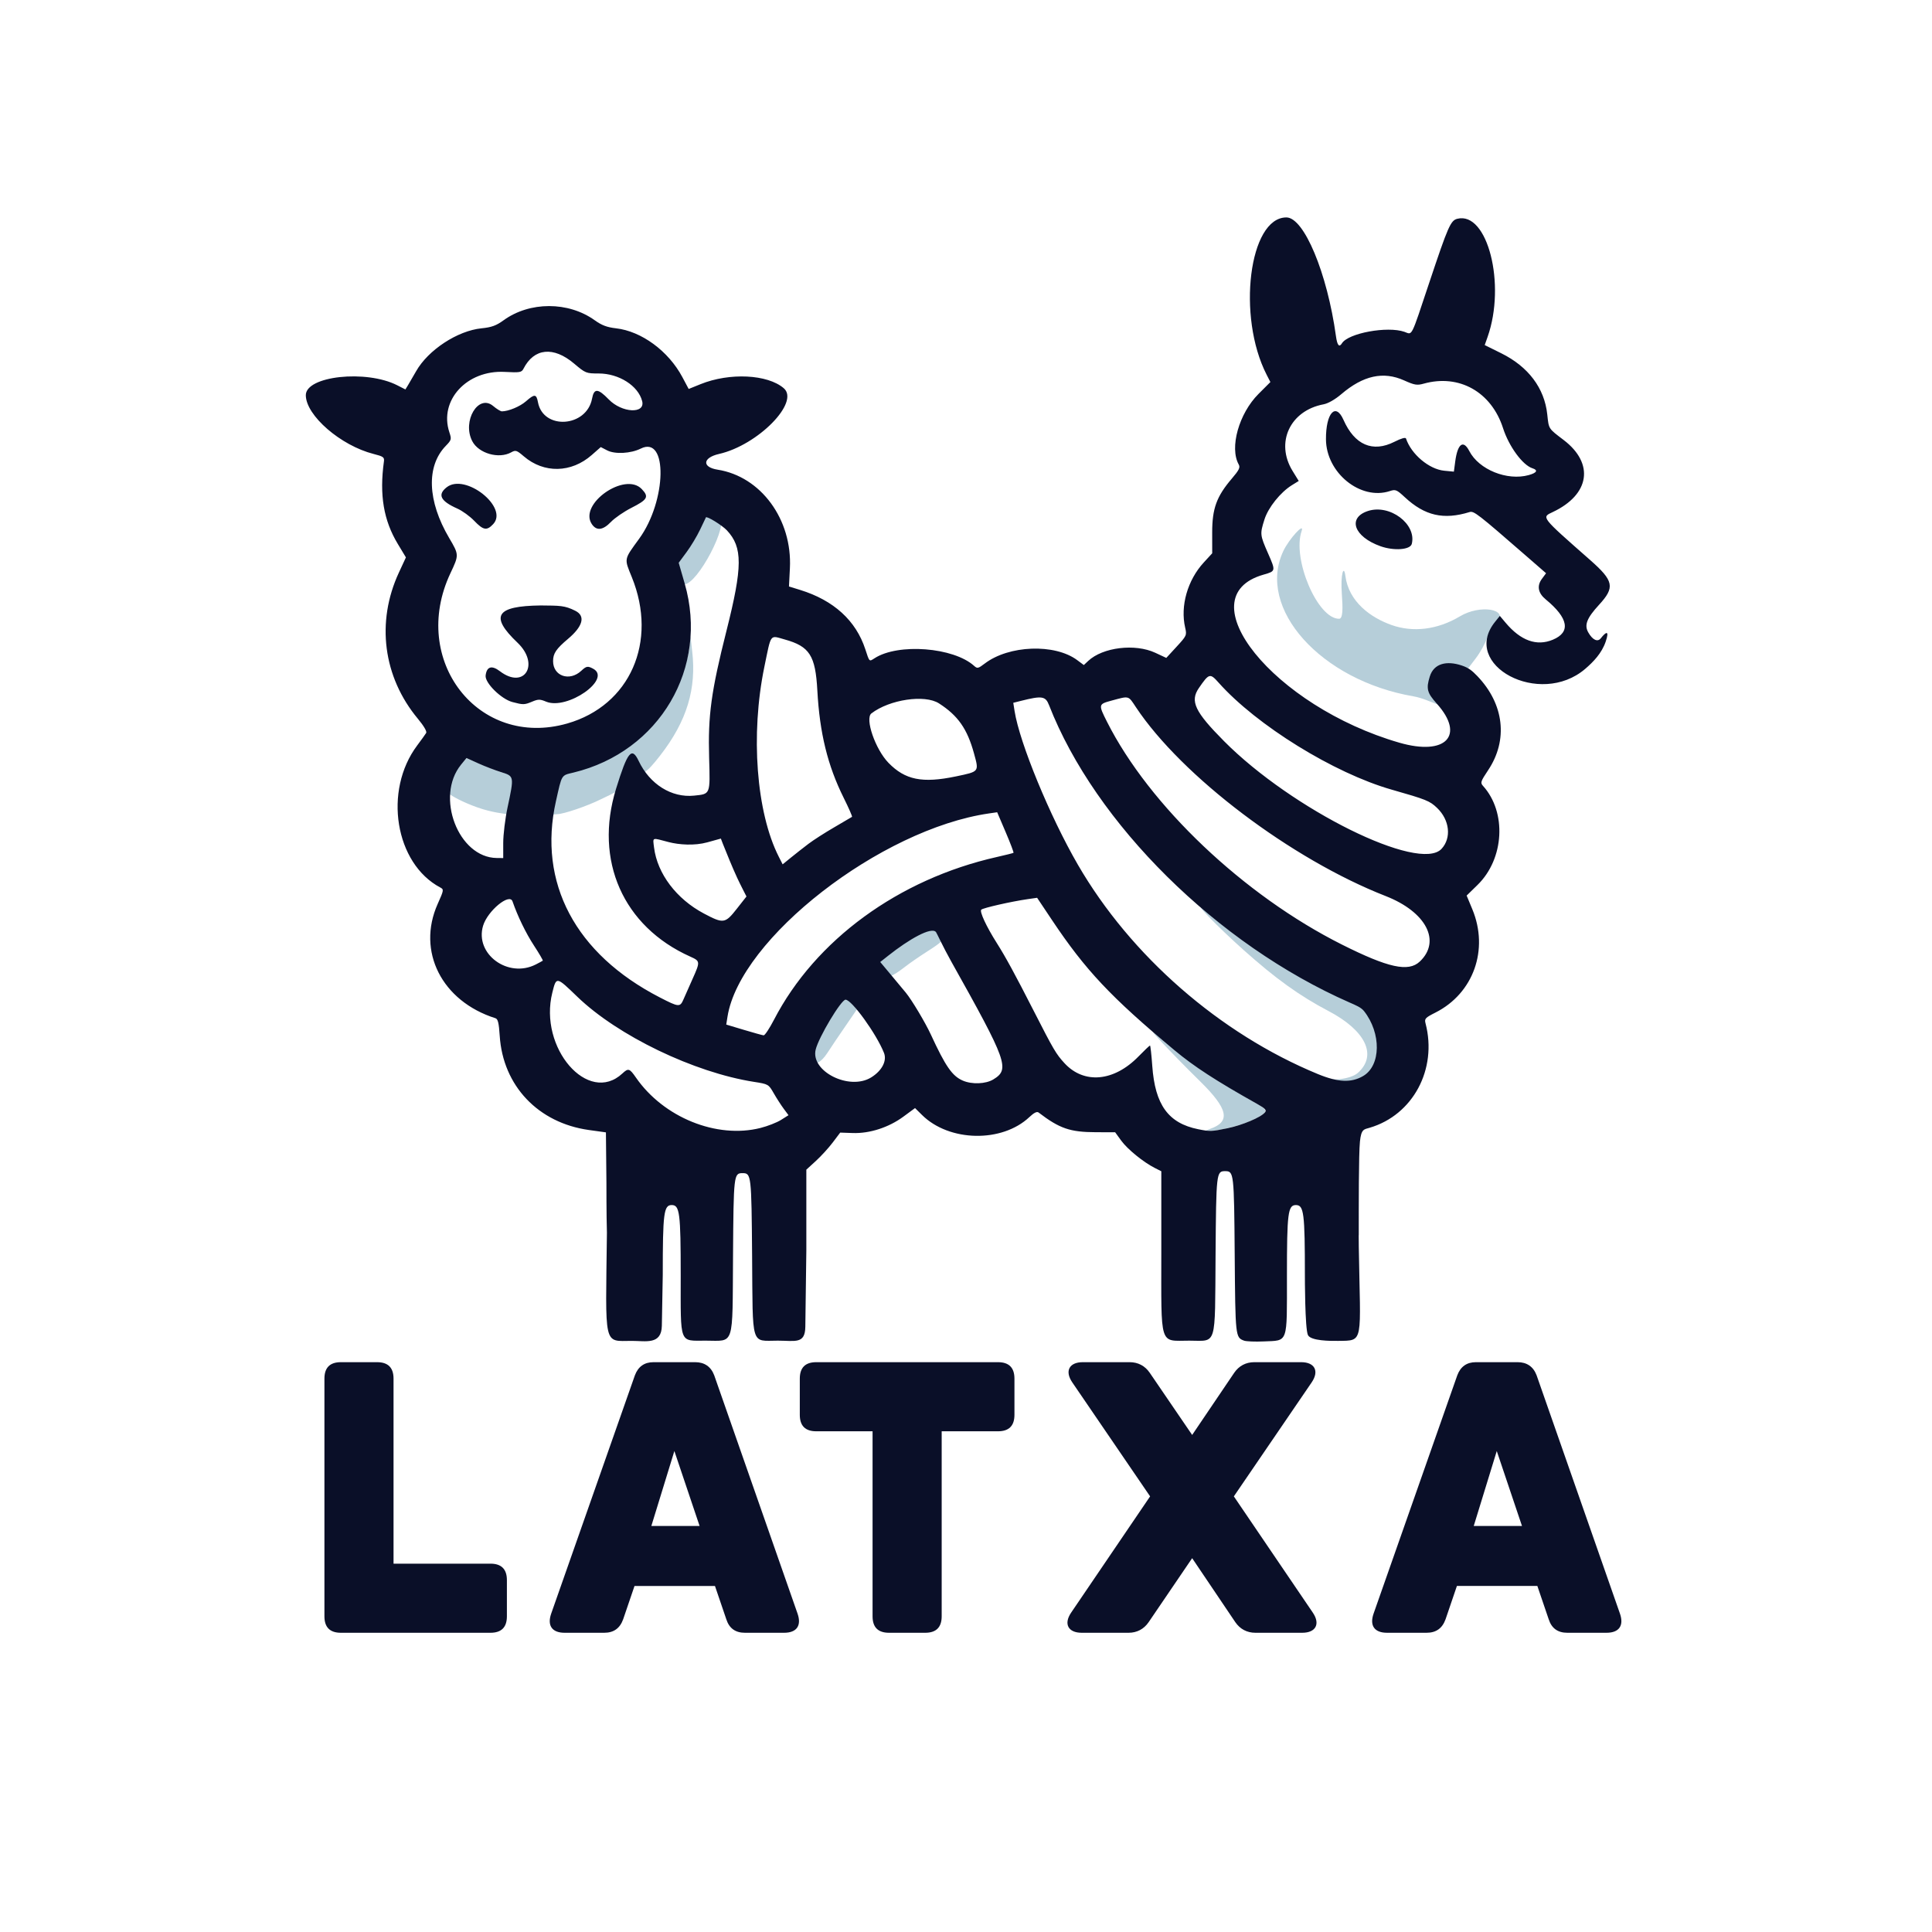 <?xml version="1.0" encoding="UTF-8" standalone="no"?>
<!-- Created with Inkscape (http://www.inkscape.org/) -->

<svg
   version="1.1"
   id="svg1"
   width="1510.055"
   height="1510.116"
   viewBox="0 0 1510.055 1510.116"
   sodipodi:docname="latxa-logo.svg"
   inkscape:version="1.4.2 (2aeb623e1d, 2025-05-12)"
   xml:space="preserve"
   xmlns:inkscape="http://www.inkscape.org/namespaces/inkscape"
   xmlns:sodipodi="http://sodipodi.sourceforge.net/DTD/sodipodi-0.dtd"
   xmlns="http://www.w3.org/2000/svg"
   xmlns:svg="http://www.w3.org/2000/svg"><defs
     id="defs1"><inkscape:path-effect
       effect="simplify"
       id="path-effect3"
       is_visible="true"
       lpeversion="1.3"
       threshold="0.01"
       steps="1"
       smooth_angles="360"
       helper_size="10"
       simplify_individual_paths="false"
       simplify_just_coalesce="false" /><inkscape:path-effect
       effect="simplify"
       id="path-effect2"
       is_visible="false"
       lpeversion="1.3"
       threshold="1"
       steps="1"
       smooth_angles="0"
       helper_size="5"
       simplify_individual_paths="false"
       simplify_just_coalesce="false" /><inkscape:path-effect
       effect="simplify"
       id="path-effect1"
       is_visible="false"
       lpeversion="1.3"
       threshold="5"
       steps="1"
       smooth_angles="360"
       helper_size="10"
       simplify_individual_paths="false"
       simplify_just_coalesce="false" /></defs><sodipodi:namedview
     id="namedview1"
     pagecolor="#ffffff"
     bordercolor="#000000"
     borderopacity="0.25"
     inkscape:showpageshadow="2"
     inkscape:pageopacity="0.0"
     inkscape:pagecheckerboard="0"
     inkscape:deskcolor="#d1d1d1"
     inkscape:zoom="0.35355339"
     inkscape:cx="46.669048"
     inkscape:cy="220.61732"
     inkscape:window-width="2560"
     inkscape:window-height="1378"
     inkscape:window-x="0"
     inkscape:window-y="0"
     inkscape:window-maximized="1"
     inkscape:current-layer="g1"
     showgrid="true"
     showguides="true"><inkscape:grid
       id="grid1"
       units="px"
       originx="-1414.944"
       originy="-1464"
       spacingx="1"
       spacingy="1"
       empcolor="#0099e5"
       empopacity="0.302"
       color="#0099e5"
       opacity="0.149"
       empspacing="5"
       enabled="true"
       visible="true" /></sodipodi:namedview><g
     inkscape:groupmode="layer"
     inkscape:label="latxa-logo"
     id="g1"
     style="display:inline"
     transform="translate(-1421.547,-1524.367)"><g
       id="g15"
       style="display:inline"
       transform="matrix(1.169,0,0,1.169,1570.159,1499.868)"
       inkscape:label="latxa"><path
         style="fill:#b6ced9"
         d="m 682,775.721 c 13.828,-4.847 12.046,-13.321 -6.668,-31.721 -19.263,-18.939 -41.382,-42.344 -27.098,-29.503 11.552,10.385 35.787,28.003 65.511,44.759 7.535,4.248 7.119,5.5 -3.55,10.682 -6.786,3.296 -23.647,7.493 -29.283,7.29 -2.393,-0.086 -2.198,-0.356 1.087,-1.507 z m 98.901,-37.563 c 13.074,-11.887 4.734,-28.337 -19.802,-41.224 -19.373,-10.175 -35.365,-21.676 -56.859,-40.889 -15.546,-13.897 -37.814,-35.987 -24.245,-26.126 18.211,13.234 78.468,51.39 101.452,61.484 22.427,9.849 21.949,54.488 -9.457,52.576 -0.798,0.002 -12.119,-1.824 -7.071,-1.381 2.729,0.24 11.839,-0.671 15.983,-4.439 z M 415.788,729.938 c -2.283,-4.267 4.353,-16.909 14.834,-32.775 6.16,-9.324 9.423,-10.582 12.761,-5.098 l 2.36,3.877 -5.655,8.24 c -7.718,11.246 -9.74,14.24 -14.062,20.818 -4.144,6.307 -8.287,8.586 -10.239,4.938 z m 46.199,-58.9 -0.827,-6.677 4.989,-5.537 c 13.441,-14.919 31.042,-21.256 32.354,-16.694 0.369,1.283 3.872,5.235 4.358,6.409 0.661,1.596 -3.679,4.519 -10.462,8.848 -4.986,3.183 -11.466,7.665 -14.399,9.961 -7.958,6.228 -15.196,10.29 -16.013,3.69 z m -227.049,-107.714 c 0.476,-2.383 9.663,-10.507 11.085,-15.104 l 2.644,-8.543 10.849,-4.14 c 37.975,-14.492 73.806,-53.997 74.846,-87.393 0.118,-3.78 0.497,1.174 1.327,8.378 2.83,24.547 -3.193,46.272 -21.672,69.889 -8.898,11.372 -13.655,15.786 -17.764,7.14 -1.814,-3.816 0.075,-7.964 -0.719,-7.426 -1.533,1.038 -2.708,9.282 -4.143,14.427 -2.615,9.372 -7.801,10.288 -16.587,14.71 -9.117,4.588 -25.221,10.072 -29.578,10.072 -2.101,0 -11.019,1.644 -10.289,-2.009 z m -21.921,2.149 c -2.556,-0.459 -10.993,-1.152 -20.825,-4.631 -10.571,-3.741 -17.494,-7.843 -18.791,-9.022 -5.733,-5.215 -7.219,-1.968 1.668,-12.516 l 9.689,-11.499 10.621,4.625 c 5.842,2.544 12.612,5.044 15.044,5.557 5.876,1.238 11.538,6.233 8.564,18.016 -2.442,9.676 6.804,11.765 -5.971,9.471 z m 604.984,-78.927 c -62.066,-10.631 -105.241,-58.837 -87.068,-97.213 3.821,-8.068 14.389,-19.598 12.222,-13.333 -6.447,18.632 10.686,58.879 25.104,58.667 2.49,-0.037 2.496,-7.008 1.788,-16.333 -1.03,-13.578 1.34,-20.221 2.356,-12.333 2.243,17.421 17.098,28.001 31.015,32.898 13.917,4.896 30.262,3.333 45.587,-5.862 6.745,-4.047 14.905,-5.271 20.392,-4.389 5.486,0.882 8.299,3.869 4.813,8.44 -1.783,2.337 -5.885,6.813 -7.073,10.397 -1.189,3.584 -4.518,9.62 -7.398,13.414 l -5.237,6.897 -2.624,-0.535 c -6.992,-1.425 -13.336,-1.298 -17.855,2.398 -4.519,3.696 -9.218,11.214 -4.458,15.851 13.073,12.733 -0.172,2.989 -11.564,1.038 z m -489.832,-82.5 -1.939,-6.867 5.818,-8.352 c 3.184,-4.571 8.163,-11.264 9.188,-15.461 2.068,-8.469 9.128,-10.209 12.75,-7.56 6.877,5.029 -14.746,45.828 -23.616,45.828 -0.618,0 -1.165,-3.917 -2.201,-7.587 z"
         id="path17"
         sodipodi:nodetypes="sssssssssssscssssscsssscsssssssscsssssssssssssscsssssssssssssssscssssscsssss"
         inkscape:label="shadows" /><path
         style="display:inline;fill:#0a0f28;fill-opacity:1"
         d="m 704.62,917.309 c -5.737,-2.137 -5.791,-2.633 -6.214,-57.133 -0.428,-55.141 -0.546,-56.176 -6.407,-56.176 -5.862,0 -5.979,1.032 -6.393,56.186 -0.468,62.381 1.142,57.148 -17.581,57.148 -20.248,0 -18.692,4.971 -18.692,-59.718 v -53.547 l -4.333,-2.189 c -7.647,-3.864 -18.317,-12.546 -22.482,-18.294 l -4.047,-5.585 -12.902,-0.035 c -17.262,-0.047 -24.276,-2.462 -38.306,-13.187 -1.077,-0.823 -3.068,0.166 -6.098,3.03 -18.339,17.333 -53.606,16.66 -71.828,-1.371 l -4.662,-4.613 -7.798,5.741 c -9.829,7.236 -22.556,11.348 -33.891,10.95 l -8.347,-0.293 -4.987,6.606 c -2.743,3.633 -7.837,9.21 -11.32,12.393 l -6.333,5.787 v 26.945 26.945 l -0.676,51.17 c -0.155,11.756 -6.874,9.266 -18.39,9.266 -18.245,0 -16.709,5.046 -17.193,-56.465 -0.429,-54.442 -0.555,-55.535 -6.407,-55.535 -5.858,0 -5.981,1.078 -6.358,55.558 -0.425,61.516 1.216,56.442 -18.25,56.442 -17.921,0 -16.726,3.113 -16.726,-43.573 0,-41.781 -0.677,-47.094 -6,-47.094 -2.658,0 -4.158,1.332 -4.994,7.843 -0.835,6.512 -1.006,18.204 -1.006,38.925 l -0.611,33.929 c -0.233,12.942 -10.777,10.106 -20.028,10.127 -19.351,0.044 -17.6,5.003 -16.695,-72.335 -0.361,-11.175 -0.333,-33.54 -0.333,-33.54 l -0.333,-33.54 -11.333,-1.576 c -33.952,-4.721 -57.528,-29.591 -59.675,-62.95 -0.554,-8.606 -1.198,-11.27 -2.854,-11.793 -35.895,-11.357 -52.779,-44.759 -38.627,-76.411 4.156,-9.295 4.217,-9.682 1.731,-11 -30.234,-16.031 -38.141,-64.65 -15.443,-94.956 2.769,-3.697 5.477,-7.463 6.016,-8.368 0.598,-1.002 -1.58,-4.723 -5.565,-9.512 -23.233,-27.918 -28.005,-64.641 -12.693,-97.687 l 4.716,-10.178 -5.417,-8.981 c -9.515,-15.775 -12.374,-32.749 -9.293,-55.155 0.387,-2.816 -0.362,-3.361 -6.899,-5.022 -22.015,-5.595 -45.272,-25.751 -45.321,-39.279 -0.046,-12.853 40.353,-17.237 61.137,-6.634 l 5.445,2.778 1.839,-3.009 c 1.011,-1.655 3.406,-5.779 5.322,-9.164 8.039,-14.208 27.695,-27.095 43.784,-28.706 6.688,-0.67 9.758,-1.788 14.652,-5.335 17.51,-12.694 43.371,-12.699 61.031,-0.011 4.64,3.333 8.156,4.661 14.144,5.342 17.078,1.94 35.103,15.184 44.397,32.621 l 4.231,7.938 7.968,-3.219 c 19.397,-7.835 44.773,-6.597 55.595,2.712 10.922,9.394 -17.298,38.062 -43.274,43.961 -10.975,2.493 -11.548,8.837 -0.949,10.508 28.955,4.567 49.99,33.241 48.336,65.888 l -0.619,12.211 7.474,2.311 c 22.432,6.935 37.302,20.478 43.575,39.684 2.807,8.594 2.541,8.337 6.191,5.98 15.806,-10.206 52.8,-7.349 66.604,5.144 2.064,1.868 2.705,1.724 7.039,-1.582 16.15,-12.318 46.829,-13.462 61.828,-2.305 l 4.43,3.295 2.92,-2.743 c 9.744,-9.154 31.339,-11.775 44.887,-5.449 l 7.333,3.424 6.914,-7.516 c 6.719,-7.304 6.88,-7.664 5.698,-12.758 -3.344,-14.417 1.587,-31.708 12.4,-43.486 l 5.688,-6.195 -0.017,-13.78 c -0.02,-16.127 2.92,-24.209 13.171,-36.208 4.819,-5.641 5.68,-7.402 4.58,-9.368 -6.293,-11.244 0.107,-34.08 13.228,-47.201 l 7.935,-7.935 -2.479,-4.832 c -20.04,-39.062 -11.755,-105.237 13.175,-105.237 11.796,0 27.306,37.136 33.134,79.333 0.859,6.22 2.172,7.804 4.008,4.834 4.215,-6.82 30.415,-11.637 41.767,-7.68 5.518,1.924 3.99,4.951 16.67,-33.027 12.563,-37.629 14.238,-41.436 18.722,-42.561 20.161,-5.06 32.653,43.775 20.216,79.026 l -1.913,5.421 11.099,5.5 c 18.075,8.957 28.838,23.266 30.721,40.843 1.065,9.945 0.618,9.247 10.989,17.149 20.634,15.722 17.462,36.484 -7.359,48.168 -7.574,3.565 -8.139,2.841 24.985,32.001 15.911,14.007 16.772,18.275 6.039,29.95 -8.218,8.94 -10.034,13.574 -7.244,18.485 2.908,5.118 6.266,6.659 8.415,3.912 3.472,-4.439 5.91,-5.569 3.227,2.296 -2.653,7.776 -8.269,13.545 -13.692,18.193 -30.344,26.006 -83.565,-2.531 -60.253,-31.468 l 3.189,-3.958 3.826,4.549 c 10.14,12.056 20.799,15.889 31.615,11.37 12.114,-5.062 10.452,-14.425 -4.787,-26.963 -5.108,-4.202 -6.006,-9.027 -2.55,-13.701 l 2.795,-3.781 -12.957,-11.276 C 860.821,364.403 858.299,362.447 855.435,363.329 c -17.402,5.354 -29.938,2.476 -43.308,-9.943 -5.417,-5.031 -6.195,-5.35 -10,-4.098 -19.597,6.445 -42.588,-12.194 -42.706,-34.623 -0.092,-17.558 6.468,-24.847 11.705,-13.006 7.44,16.823 19.539,22.034 34.078,14.678 4.571,-2.312 7.425,-3.117 7.737,-2.181 3.505,10.514 15.428,20.554 25.567,21.529 l 6.442,0.619 0.907,-6.834 c 1.579,-11.902 5.388,-14.71 9.408,-6.935 6.425,12.425 25.326,20.066 39.736,16.064 5.451,-1.514 6.427,-3.297 2.488,-4.547 -6.556,-2.081 -15.733,-14.591 -19.656,-26.794 -7.798,-24.257 -29.342,-36.374 -52.997,-29.806 -4.543,1.261 -6.128,1.002 -13.164,-2.156 -13.912,-6.244 -27.345,-3.3 -41.991,9.201 -4.171,3.56 -8.81,6.213 -11.869,6.787 -22.433,4.208 -32.375,25.592 -20.711,44.548 l 4.117,6.692 -4.551,2.813 c -7.665,4.737 -15.851,14.957 -18.362,22.923 -3.083,9.781 -3.023,10.346 2.423,22.733 5.165,11.747 5.146,11.839 -3.002,14.155 -52.344,14.878 6.806,88.104 90.779,112.381 31.017,8.967 44.141,-4.761 25.054,-26.077 -6.65,-7.426 -7.22,-10.013 -4.728,-18.139 2.72,-8.871 11.339,-10.735 21.301,-7.425 4.704,1.563 6.961,3.439 10.488,7.093 17.953,18.735 20.703,42.753 7.211,62.959 -5.006,7.497 -5.292,8.38 -3.392,10.48 15.935,17.608 14.213,48.749 -3.66,66.199 l -7.297,7.124 3.793,9.131 c 11.207,26.983 0.789,56.222 -24.613,69.074 -6.905,3.494 -7.479,4.121 -6.657,7.273 7.986,30.611 -8.401,61.221 -37.339,69.749 -3.835,1.13 -5.658,0.769 -6.525,9.224 -0.867,8.454 -0.783,44.079 -0.788,62.114 0,0 -0.117,-0.005 0.017,8.362 1.04,64.802 3.706,62.556 -13.806,62.816 -5.153,0.076 -18.187,0.029 -20.172,-3.85 -2.07,-4.044 -2.06,-39.463 -2.06,-39.463 0,-42.205 -0.669,-47.502 -6,-47.502 -5.328,0 -6,5.304 -6,47.326 0,45.971 1.016,43.088 -15.448,43.843 -5.803,0.266 -11.773,0.029 -13.265,-0.526 z M 381.248,775.139 c 4.814,-1.207 11.019,-3.625 13.789,-5.374 l 5.037,-3.179 -3.19,-4.293 c -1.755,-2.361 -4.765,-7.035 -6.689,-10.385 -3.461,-6.026 -3.603,-6.108 -13.18,-7.605 -40.108,-6.268 -91.069,-30.818 -118.137,-56.912 -14.157,-13.647 -13.994,-13.62 -16.716,-2.784 -9.287,36.974 23.977,75.382 46.839,54.082 3.977,-3.706 4.764,-3.466 9.082,2.764 18.474,26.658 53.924,41.017 83.165,33.686 z m 312.331,0.163 c 10.031,-2.089 22.288,-7.262 25.028,-10.564 1.255,-1.513 0.332,-2.554 -4.862,-5.482 -28.342,-15.977 -42.448,-25.145 -55.745,-36.232 -42.316,-35.282 -59.371,-53.402 -81.645,-86.745 l -10.057,-15.054 -6.149,0.883 c -11.072,1.59 -30.005,5.881 -31.194,7.07 -1.253,1.253 3.38,11.225 10.294,22.155 6.067,9.59 12.286,21.017 25.048,46.027 12.962,25.401 14.714,28.375 20.276,34.423 13.037,14.174 33.044,12.389 49.446,-4.411 3.959,-4.055 7.447,-7.373 7.751,-7.373 0.304,0 0.988,6.131 1.519,13.624 1.848,26.061 10.732,38.309 30.711,42.341 7.876,1.589 8.937,1.554 19.579,-0.663 z M 455.358,741.318 c 7.183,-4.44 10.656,-11.08 8.559,-16.369 -5.034,-12.701 -21.602,-35.644 -25.707,-35.598 -2.979,0.033 -17.998,25.133 -19.98,33.392 -3.493,14.556 22.55,27.586 37.128,18.576 z m 81.675,1.343 c 11.169,-6.81 9.384,-11.807 -28.17,-78.87 -5.608,-10.015 -9.677,-19.055 -10.197,-19.667 -3.144,-3.701 -18.052,4.828 -31.88,15.78 l -5.38,4.261 7.456,8.917 c 4.101,4.904 8.442,10.117 9.647,11.584 4.033,4.909 13.003,19.917 16.734,28 9.823,21.278 14.278,27.71 21.319,30.775 6.136,2.672 15.386,2.319 20.47,-0.781 z m 247.278,-2.28 c 11.918,-7 12.166,-28.642 0.584,-43.368 -1.966,-2.5 -5.374,-3.874 -9.699,-5.773 -88.434,-38.836 -170.009,-119.547 -200.916,-198.788 -2.373,-6.084 -4.664,-6.437 -18.769,-2.894 l -5.155,1.295 0.879,5.573 c 3.347,21.218 23.621,70.421 42.306,102.673 35.322,60.968 94.983,113.017 160.459,139.984 13.528,5.572 22.387,5.951 30.311,1.297 z m -393.983,-37.529 c 27.666,-53.399 83.329,-94.075 149.005,-108.886 5.867,-1.323 10.893,-2.583 11.17,-2.8 0.277,-0.217 -2.066,-6.41 -5.205,-13.763 l -5.708,-13.369 -5.461,0.791 c -72.48,10.503 -166.562,83.628 -174.844,135.897 l -0.836,5.277 11.776,3.53 c 6.477,1.942 12.428,3.592 13.225,3.667 0.797,0.075 3.892,-4.581 6.879,-10.345 z m -60.404,-13.852 c 1.035,-2.383 3.725,-8.451 5.978,-13.483 5.225,-11.666 5.195,-11.953 -1.558,-14.981 -44.855,-20.114 -64.372,-64.26 -49.585,-112.155 7.686,-24.896 10.508,-28.378 15.126,-18.663 7.424,15.62 22.014,24.756 37.056,23.203 11.014,-1.137 10.775,-0.535 10.061,-25.263 -0.82,-28.412 1.349,-44.307 11.585,-84.892 10.852,-43.028 10.907,-55.866 0.289,-67.221 -3.163,-3.383 -13.457,-9.723 -14.024,-8.638 -0.122,0.234 -1.882,3.926 -3.911,8.204 -2.028,4.278 -6.073,11.006 -8.988,14.951 l -5.299,7.174 4.006,13.864 c 16.261,56.277 -16.774,112.457 -74.323,126.394 -8.351,2.023 -7.674,0.919 -11.767,19.172 -12.22,54.49 12.989,102.107 69.449,131.179 12.834,6.608 13.516,6.658 15.905,1.155 z m -98.858,-23.17 c 2.347,-1.193 4.469,-2.345 4.716,-2.56 0.247,-0.215 -2.423,-4.789 -5.934,-10.164 -5.405,-8.276 -10.861,-19.517 -14.308,-29.48 -2.006,-5.798 -16.704,6.381 -19.678,16.305 -5.66,18.89 16.673,35.32 35.203,25.899 z m 591.039,-1.929 c 14.523,-13.644 4.351,-33.225 -22.772,-43.831 -63.003,-24.638 -136.302,-80.073 -166.99,-126.292 -5.231,-7.879 -4.282,-7.625 -16.344,-4.37 -8.752,2.361 -8.8,2.589 -2.987,14.117 28.309,56.143 91.529,116.101 157.097,148.993 30.961,15.531 44.44,18.482 51.995,11.384 z m -456.544,-35.389 6.405,-8.155 c 0,0 -4.286,-8.277 -6.228,-12.512 -3.458,-7.54 -6.565,-15.237 -9.647,-22.938 -0.433,-1.081 -1.242,-3.266 -1.242,-3.266 l -9.063,2.513 c -8.514,2.361 -18.836,1.643 -25.787,-0.154 -11.403,-2.948 -10.738,-3.637 -9.82,3.667 2.193,17.456 14.98,34.365 33.336,44.086 13.083,6.928 14.185,6.766 22.045,-3.241 z m 47.83,-43.341 c 3.332,-2.527 11.132,-7.531 17.333,-11.12 6.201,-3.589 11.52,-6.713 11.818,-6.942 0.298,-0.229 -2.222,-5.972 -5.6,-12.763 -10.694,-21.495 -16.042,-43.295 -17.583,-71.68 -1.272,-23.427 -5.166,-29.526 -21.807,-34.152 -10.144,-2.82 -8.921,-4.465 -13.625,18.321 -9.341,45.251 -5.388,97.313 9.639,126.929 l 2.587,5.098 5.59,-4.549 c 3.074,-2.502 8.316,-6.616 11.648,-9.143 z m -204.058,-0.628 c 0,-5.568 1.299,-16.218 2.886,-23.667 4.471,-20.983 4.481,-20.93 -4.219,-23.622 -4.033,-1.248 -10.909,-3.889 -15.28,-5.869 l -7.947,-3.599 -3.634,4.44 c -17.441,21.313 -1.824,62.152 23.861,62.399 l 4.333,0.042 z m 627.367,3.962 c 6.754,-7.288 5.435,-19.312 -3.005,-27.382 -4.91,-4.695 -7.128,-5.587 -30.362,-12.214 -38.533,-10.991 -90.315,-43.008 -115.695,-71.537 -5.749,-6.462 -6.379,-6.288 -13.207,3.637 -6.034,8.77 -2.684,15.824 16.852,35.493 45.553,45.862 130.611,87.978 145.417,72.002 z M 511.993,540.072 c 15.751,-3.297 15.501,-2.98 12.106,-15.357 -4.516,-16.461 -10.706,-25.305 -23.432,-33.479 -9.487,-6.094 -33.081,-2.586 -45.173,6.716 -4.463,3.433 2.629,23.986 11.389,33.007 11.152,11.484 22.667,13.81 45.11,9.112 z m -259.819,-35.396 c 41.912,-12.017 60.7,-54.643 43.129,-97.849 -5.163,-12.696 -5.395,-11.491 4.933,-25.691 18.434,-25.344 19.228,-69.313 1.088,-60.264 -6.697,3.341 -17.278,3.911 -22.496,1.213 l -4.275,-2.211 -6.017,5.297 c -13.708,12.066 -31.962,12.425 -45.433,0.894 -4.805,-4.113 -5.462,-4.317 -8.489,-2.642 -8.252,4.569 -21.762,0.67 -25.987,-7.5 -6.915,-13.373 4.074,-31.846 13.984,-23.508 2.343,1.972 4.964,3.582 5.825,3.577 4.42,-0.021 12.142,-3.248 16.11,-6.732 5.74,-5.04 6.967,-4.943 8.014,0.638 3.518,18.754 32.564,16.792 36.172,-2.444 1.319,-7.028 3.933,-6.896 11.161,0.565 8.776,9.058 24.559,9.852 22.332,1.124 -2.616,-10.252 -15.541,-18.476 -29.038,-18.476 -8.422,0 -8.832,-0.165 -16.508,-6.655 -13.772,-11.645 -26.721,-10.333 -33.772,3.421 -1.304,2.543 -2.315,2.718 -12.618,2.177 -25.318,-1.329 -44.001,19.047 -36.978,40.329 1.564,4.74 1.451,5.169 -2.435,9.184 -13.113,13.549 -12.241,36.832 2.304,61.524 6.637,11.268 6.639,11.299 0.861,23.549 -27.44,58.179 18.702,117.52 78.132,100.48 z M 215.479,490.352 c -7.528,-1.991 -18.494,-12.85 -17.915,-17.738 0.714,-6.028 4.087,-7.038 9.56,-2.864 16.369,12.485 26.907,-4.671 11.736,-19.107 -18.675,-17.77 -14.477,-24.515 15.483,-24.874 12.885,0.14 15.966,-0.058 23.194,3.564 7.322,3.669 4.499,10.856 -4.762,18.667 -8.083,6.818 -10.109,9.821 -10.109,14.987 0,10.021 10.972,13.801 18.824,6.486 3.425,-3.191 4.328,-3.354 7.93,-1.426 12.837,6.87 -17.279,27.948 -31.464,22.021 -4.038,-1.687 -5.21,-1.687 -9.248,0 -5.218,2.18 -6,2.197 -13.231,0.284 z M 189.937,369.169 c -2.899,-3.024 -7.971,-6.698 -11.271,-8.164 -11.298,-5.022 -13.444,-9.293 -7.154,-14.241 12.394,-9.749 41.624,13.425 31.084,24.644 -4.247,4.521 -6.575,4.109 -12.66,-2.238 z m 78.567,2.104 c -8.784,-13.406 22.204,-35.059 33.419,-23.352 4.999,5.217 3.982,7.081 -6.864,12.577 -4.983,2.525 -11.128,6.746 -13.655,9.38 -5.472,5.703 -9.773,6.168 -12.901,1.395 z m 527.339,14.886 c -17.718,-6.332 -22.229,-18.965 -8.401,-23.528 14.627,-4.827 32.692,8.696 29.359,21.978 -0.996,3.968 -11.929,4.777 -20.957,1.55 z"
         id="path16"
         sodipodi:nodetypes="sssssscsscsssscsscsscccssssssssscsscccssssssssscssssscssssssscssssscsssssscsscssscsssscsssssssscssssssssssscsssscssssssssscsssssssssscsssssssssssscssssssssssssssssscssssssssssssscssssssssssssssssssscsssssssssscsssssssscsscssssssssssssssscssssssssssssssssssscaacssssssssssssscsssssscsscssssssssssssssssssscsssssssssssssssssssssssssssssssssssssssssssssss"
         inkscape:label="shape" /></g><path
       style="font-size:285.807px;font-family:'Katahdin Round';-inkscape-font-specification:'Katahdin Round';text-align:center;text-anchor:middle;fill:#0a0f28;stroke-width:1.429"
       d="m 307.592,1222.161 h 75.739 c 8.574,0 12.861,4.287 12.861,12.861 v 28.295 c 0,8.574 -4.287,12.861 -12.861,12.861 H 266.436 c -8.574,0 -12.861,-4.287 -12.861,-12.861 v -185.775 c 0,-8.574 4.287,-12.861 12.861,-12.861 h 28.295 c 8.574,0 12.861,4.287 12.861,12.861 z m 235.79,-157.48 c 7.145,0 12.29,3.43 14.862,10.289 l 65.164,186.346 c 3.144,9.146 -0.572,14.862 -10.575,14.862 H 582.252 c -7.431,0 -12.29,-3.43 -14.576,-10.575 l -8.86,-26.009 h -62.878 l -8.86,26.009 c -2.572,7.145 -7.431,10.575 -14.862,10.575 h -30.867 c -10.003,0 -13.719,-5.716 -10.575,-14.862 l 65.45,-186.346 c 2.572,-6.859 7.431,-10.289 14.576,-10.289 z m 3.43,128.042 -19.721,-58.59 -18.006,58.59 z m 148.048,83.456 c -8.574,0 -12.861,-4.287 -12.861,-12.861 v -144.618 h -44.014 c -8.574,0 -12.861,-4.287 -12.861,-12.861 v -28.295 c 0,-8.574 4.287,-12.861 12.861,-12.861 h 142.046 c 8.574,0 12.861,4.287 12.861,12.861 v 28.295 c 0,8.574 -4.287,12.861 -12.861,12.861 h -44.014 v 144.618 c 0,8.574 -4.287,12.861 -12.861,12.861 z m 236.934,-154.622 32.868,-48.587 c 3.715,-5.43 9.146,-8.288 15.719,-8.288 h 36.583 c 10.575,0 14.29,6.859 8.288,15.719 l -60.877,89.172 61.734,90.887 c 6.002,8.86 2.286,15.719 -8.288,15.719 h -36.583 c -6.574,0 -12.004,-2.858 -15.719,-8.288 l -33.725,-50.016 -34.011,50.016 c -3.715,5.43 -9.146,8.288 -15.719,8.288 h -36.583 c -10.575,0 -14.29,-6.859 -8.288,-15.719 l 61.734,-90.887 -60.877,-89.172 c -6.002,-8.86 -2.286,-15.719 8.288,-15.719 h 36.583 c 6.574,0 12.004,2.858 15.719,8.288 z m 254.368,-56.876 c 7.145,0 12.29,3.43 14.862,10.289 l 65.164,186.346 c 3.144,9.146 -0.572,14.862 -10.575,14.862 h -30.581 c -7.431,0 -12.29,-3.43 -14.576,-10.575 l -8.86,-26.009 h -62.878 l -8.86,26.009 c -2.572,7.145 -7.431,10.575 -14.862,10.575 h -30.867 c -10.003,0 -13.719,-5.716 -10.575,-14.862 l 65.45,-186.346 c 2.572,-6.859 7.431,-10.289 14.576,-10.289 z m 3.43,128.042 -19.721,-58.59 -18.006,58.59 z"
       id="text1"
       transform="translate(1421.547,1524.367)"
       aria-label="LATXA"
       inkscape:label="text" /></g></svg>
